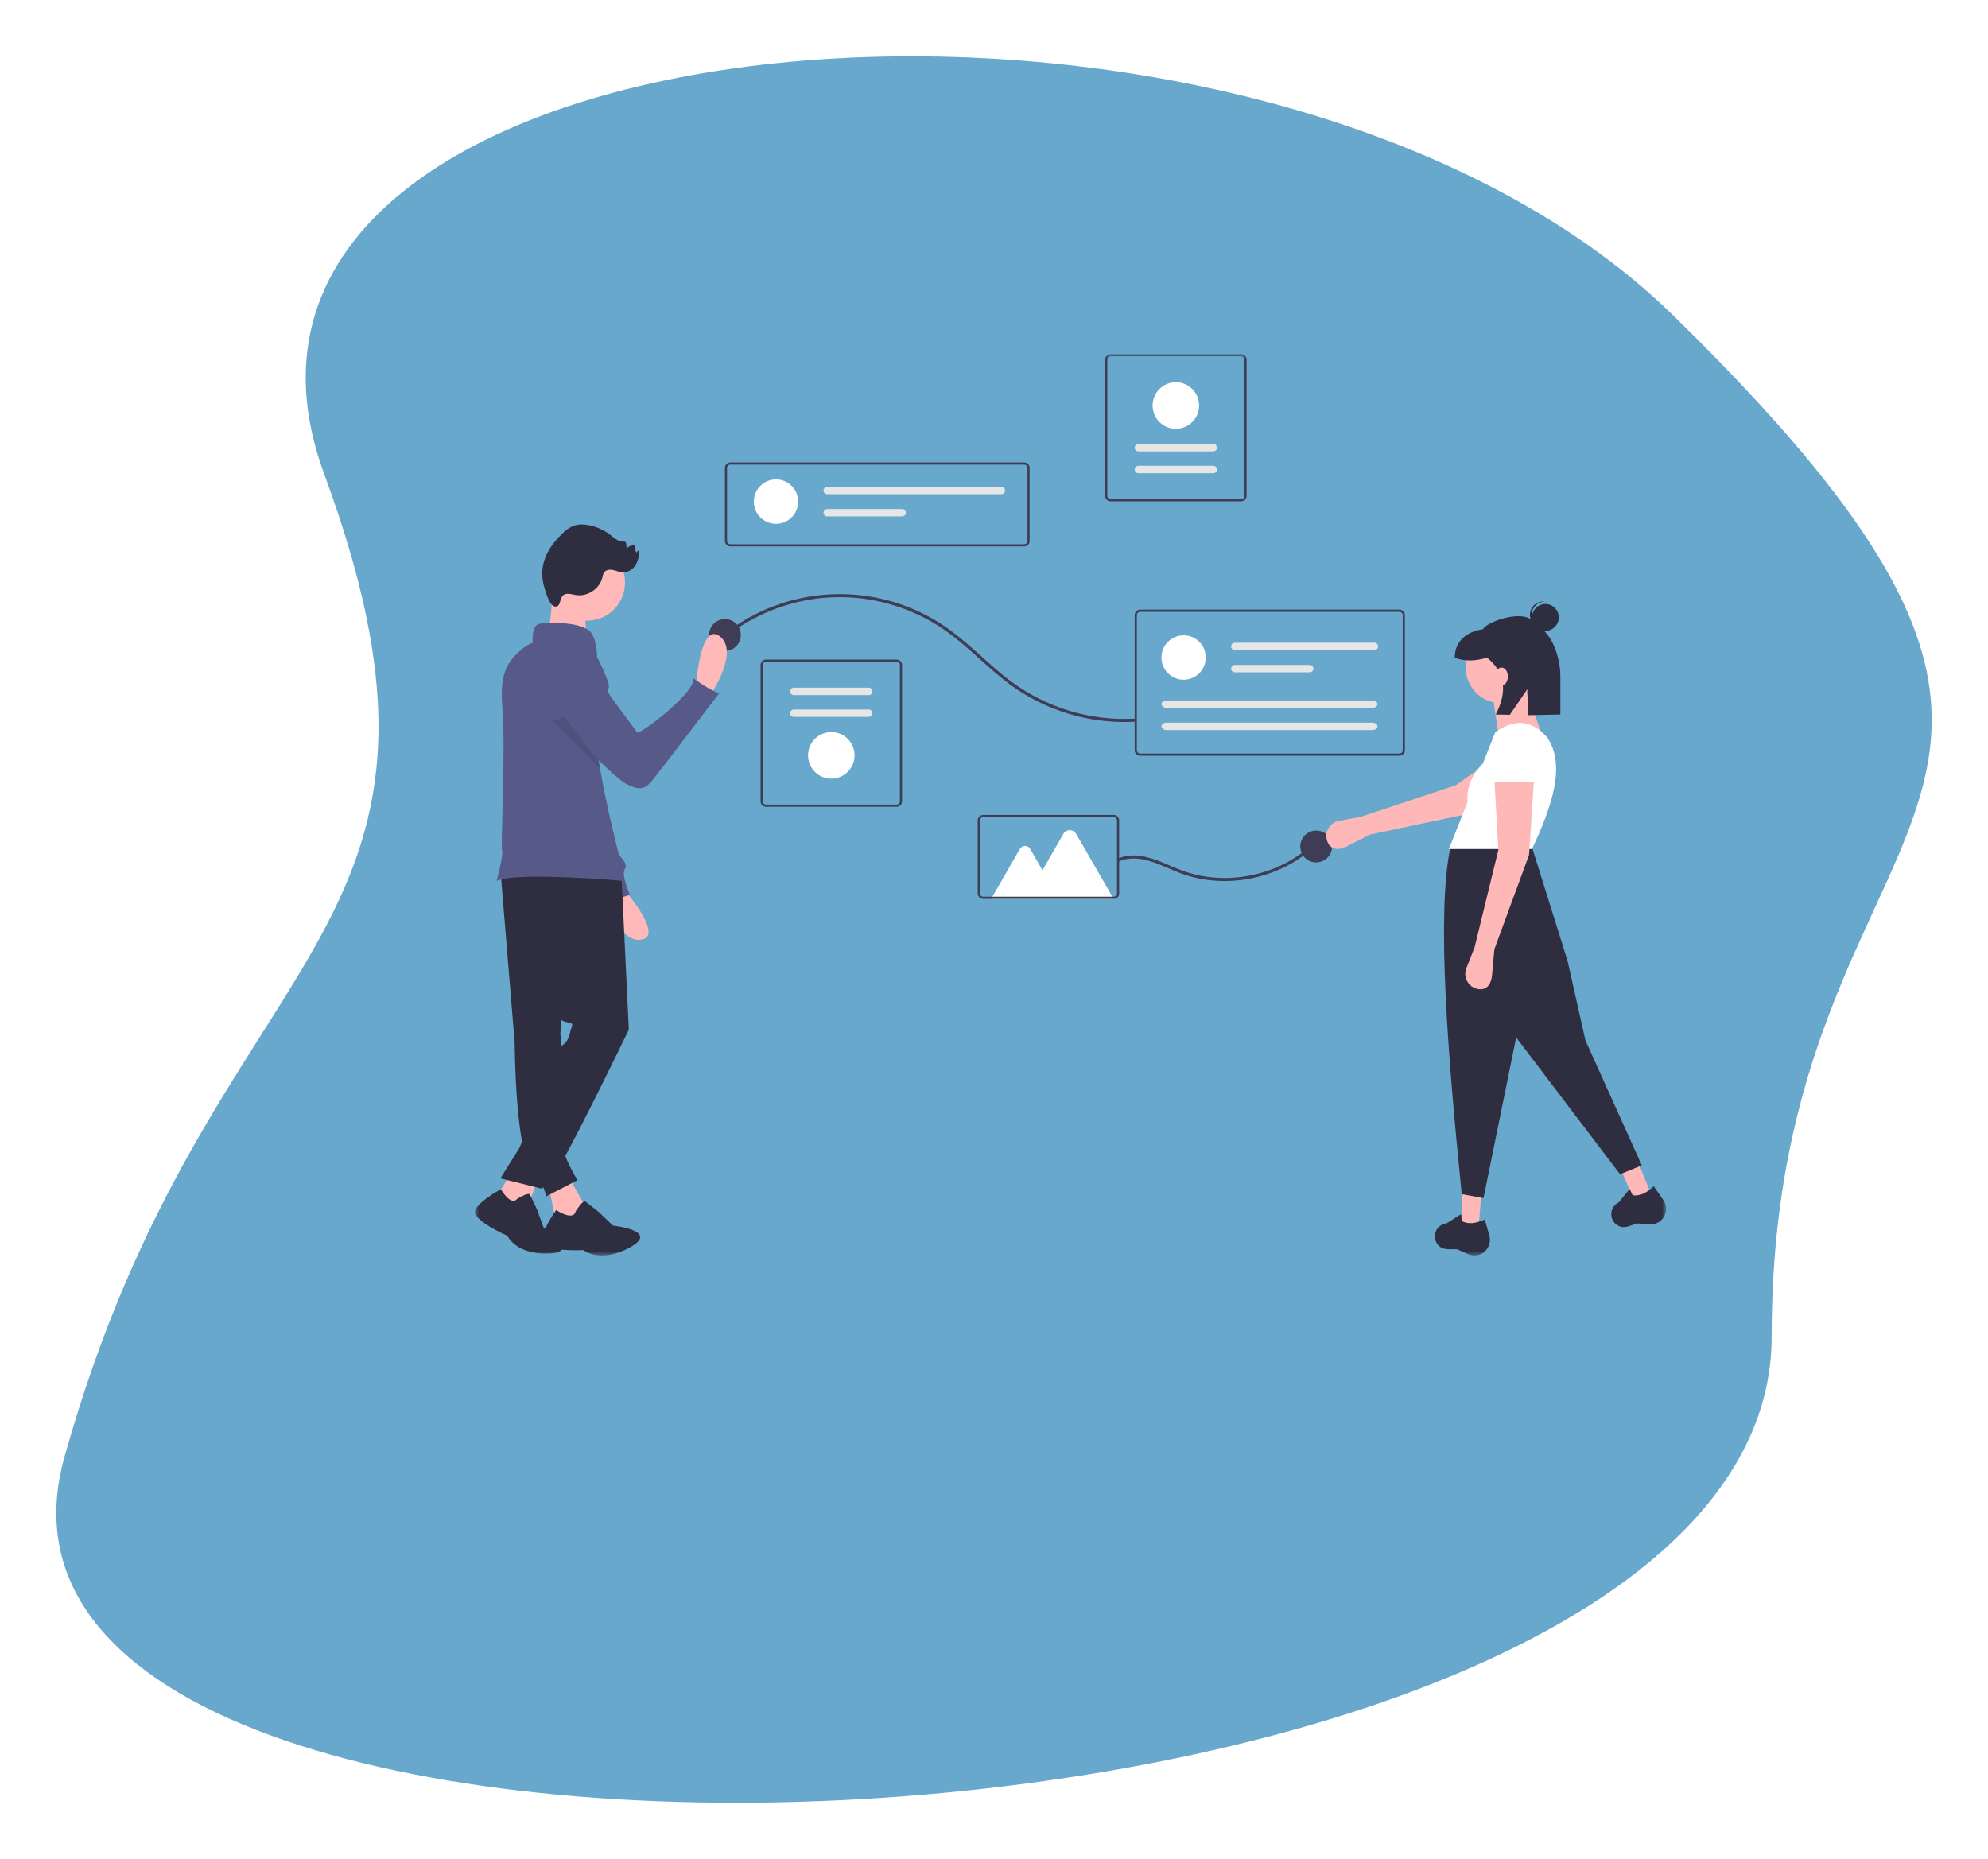 <svg width="247" height="231" viewBox="0 0 247 231" fill="none" xmlns="http://www.w3.org/2000/svg">
<g clip-path="url(#clip0_52_103)">
<g filter="url(#filter0_d_52_103)">
<path d="M220.122 159.051C220.122 227.79 -10.088 238.612 8.014 174.018C26.116 109.423 61.927 110.604 40.283 51.917C18.639 -6.769 155.585 -18.979 207.923 32.224C272.117 95.026 220.122 90.311 220.122 159.051Z" fill="#68A8CD"/>
</g>
<mask id="mask0_52_103" style="mask-type:luminance" maskUnits="userSpaceOnUse" x="59" y="44" width="148" height="112">
<path d="M207 44H59V156H207V44Z" fill="white"/>
</mask>
<g mask="url(#mask0_52_103)">
<path d="M127.251 67.893H90.741C90.562 67.893 90.39 67.822 90.263 67.695C90.136 67.567 90.065 67.395 90.065 67.216V58.138C90.065 57.958 90.136 57.786 90.263 57.659C90.39 57.532 90.562 57.461 90.741 57.46H127.251C127.43 57.461 127.602 57.532 127.729 57.659C127.855 57.786 127.927 57.958 127.927 58.138V67.216C127.927 67.395 127.855 67.567 127.729 67.695C127.602 67.822 127.43 67.893 127.251 67.893ZM90.741 57.731C90.633 57.732 90.53 57.775 90.454 57.851C90.378 57.927 90.335 58.03 90.335 58.138V67.216C90.335 67.323 90.378 67.427 90.454 67.503C90.53 67.579 90.633 67.622 90.741 67.622H127.251C127.358 67.622 127.461 67.579 127.537 67.503C127.613 67.427 127.656 67.323 127.656 67.216V58.138C127.656 58.03 127.613 57.927 127.537 57.851C127.461 57.775 127.358 57.732 127.251 57.731H90.741Z" fill="#3F3D56"/>
<path d="M96.414 65.089C97.935 65.089 99.168 63.853 99.168 62.329C99.168 60.804 97.935 59.568 96.414 59.568C94.893 59.568 93.66 60.804 93.66 62.329C93.66 63.853 94.893 65.089 96.414 65.089Z" fill="white"/>
<path d="M102.774 60.488C102.653 60.488 102.536 60.537 102.45 60.623C102.364 60.709 102.315 60.826 102.315 60.948C102.315 61.07 102.364 61.187 102.45 61.274C102.536 61.36 102.653 61.408 102.774 61.408H124.414C124.536 61.408 124.652 61.36 124.738 61.274C124.824 61.187 124.873 61.07 124.873 60.948C124.873 60.826 124.824 60.709 124.738 60.623C124.652 60.537 124.536 60.488 124.414 60.488H102.774Z" fill="#E6E6E6"/>
<path d="M102.774 63.249C102.653 63.249 102.536 63.297 102.45 63.383C102.364 63.47 102.315 63.587 102.315 63.709C102.315 63.831 102.364 63.948 102.45 64.034C102.536 64.12 102.653 64.169 102.774 64.169H112.086C112.146 64.169 112.206 64.157 112.262 64.134C112.318 64.111 112.368 64.077 112.411 64.034C112.454 63.992 112.488 63.941 112.511 63.885C112.534 63.829 112.546 63.769 112.546 63.709C112.546 63.648 112.534 63.588 112.511 63.532C112.488 63.477 112.454 63.426 112.411 63.383C112.368 63.34 112.318 63.306 112.262 63.283C112.206 63.26 112.146 63.248 112.086 63.249H102.774Z" fill="#E6E6E6"/>
<path d="M111.4 100.25H95.174C94.995 100.25 94.823 100.178 94.696 100.051C94.569 99.924 94.498 99.752 94.498 99.572V82.634C94.498 82.454 94.569 82.282 94.696 82.155C94.823 82.028 94.995 81.957 95.174 81.956H111.4C111.58 81.957 111.751 82.028 111.878 82.155C112.005 82.282 112.076 82.454 112.076 82.634V99.572C112.076 99.752 112.005 99.924 111.878 100.051C111.751 100.178 111.58 100.25 111.4 100.25ZM95.174 82.227C95.066 82.228 94.963 82.27 94.887 82.347C94.811 82.423 94.768 82.526 94.768 82.634V99.572C94.768 99.68 94.811 99.783 94.887 99.86C94.963 99.936 95.066 99.979 95.174 99.979H111.4C111.508 99.979 111.611 99.936 111.687 99.86C111.763 99.783 111.806 99.68 111.806 99.572V82.634C111.806 82.526 111.763 82.423 111.687 82.347C111.611 82.27 111.508 82.228 111.4 82.227H95.174Z" fill="#3F3D56"/>
<path d="M98.631 85.449C98.51 85.449 98.393 85.498 98.307 85.584C98.221 85.67 98.172 85.787 98.172 85.909C98.172 86.031 98.221 86.148 98.307 86.235C98.393 86.321 98.51 86.37 98.631 86.37H107.943C108.065 86.37 108.181 86.321 108.267 86.235C108.353 86.148 108.402 86.031 108.402 85.909C108.402 85.787 108.353 85.67 108.267 85.584C108.181 85.498 108.065 85.449 107.943 85.449H98.631Z" fill="#E6E6E6"/>
<path d="M98.631 88.16C98.571 88.16 98.511 88.172 98.455 88.195C98.4 88.218 98.349 88.252 98.306 88.294C98.263 88.337 98.23 88.388 98.207 88.444C98.183 88.5 98.171 88.559 98.171 88.62C98.171 88.68 98.183 88.74 98.207 88.796C98.23 88.852 98.263 88.903 98.306 88.946C98.349 88.988 98.4 89.022 98.455 89.045C98.511 89.068 98.571 89.08 98.631 89.08H107.943C108.065 89.08 108.181 89.032 108.267 88.945C108.353 88.859 108.402 88.742 108.402 88.62C108.402 88.498 108.353 88.381 108.267 88.295C108.181 88.208 108.065 88.16 107.943 88.16H98.631Z" fill="#E6E6E6"/>
<path d="M103.287 96.757C102.716 96.757 102.157 96.587 101.682 96.269C101.207 95.951 100.836 95.498 100.618 94.969C100.399 94.44 100.342 93.858 100.453 93.296C100.565 92.734 100.84 92.218 101.244 91.813C101.648 91.408 102.163 91.132 102.723 91.021C103.284 90.909 103.865 90.966 104.393 91.186C104.921 91.405 105.372 91.776 105.689 92.252C106.007 92.728 106.176 93.288 106.176 93.861C106.175 94.629 105.871 95.365 105.329 95.908C104.787 96.451 104.053 96.756 103.287 96.757Z" fill="white"/>
<path d="M137.982 44H154.209C154.388 44 154.56 44.072 154.687 44.199C154.813 44.326 154.885 44.498 154.885 44.678V61.616C154.885 61.796 154.813 61.968 154.687 62.095C154.56 62.222 154.388 62.293 154.209 62.294H137.982C137.803 62.293 137.631 62.222 137.504 62.095C137.378 61.968 137.306 61.796 137.306 61.616V44.678C137.306 44.498 137.378 44.326 137.504 44.199C137.631 44.072 137.803 44 137.982 44ZM154.209 62.023C154.316 62.022 154.419 61.98 154.496 61.903C154.572 61.827 154.614 61.724 154.614 61.616V44.678C154.614 44.57 154.572 44.467 154.496 44.39C154.419 44.314 154.316 44.271 154.209 44.271H137.982C137.875 44.271 137.772 44.314 137.695 44.39C137.619 44.467 137.577 44.57 137.577 44.678V61.616C137.577 61.724 137.619 61.827 137.695 61.903C137.772 61.98 137.875 62.022 137.982 62.023H154.209Z" fill="#3F3D56"/>
<path d="M150.751 58.801C150.873 58.801 150.99 58.752 151.076 58.666C151.162 58.58 151.21 58.463 151.21 58.341C151.21 58.218 151.162 58.102 151.076 58.015C150.99 57.929 150.873 57.88 150.751 57.88H141.44C141.318 57.88 141.201 57.929 141.115 58.015C141.029 58.102 140.981 58.218 140.981 58.341C140.981 58.463 141.029 58.58 141.115 58.666C141.201 58.752 141.318 58.801 141.44 58.801H150.751Z" fill="#E6E6E6"/>
<path d="M150.751 56.09C150.873 56.09 150.99 56.041 151.076 55.955C151.162 55.869 151.21 55.752 151.21 55.63C151.21 55.508 151.162 55.391 151.076 55.305C150.99 55.218 150.873 55.17 150.751 55.17H141.44C141.318 55.17 141.201 55.218 141.115 55.305C141.029 55.391 140.981 55.508 140.981 55.63C140.981 55.752 141.029 55.869 141.115 55.955C141.201 56.041 141.318 56.09 141.44 56.09H150.751Z" fill="#E6E6E6"/>
<path d="M146.095 47.493C146.667 47.493 147.226 47.663 147.701 47.981C148.176 48.299 148.546 48.752 148.765 49.281C148.984 49.81 149.041 50.392 148.929 50.954C148.818 51.516 148.543 52.032 148.139 52.437C147.734 52.842 147.22 53.118 146.659 53.229C146.099 53.341 145.518 53.284 144.99 53.065C144.462 52.845 144.011 52.474 143.693 51.998C143.376 51.522 143.206 50.962 143.206 50.389C143.207 49.621 143.512 48.885 144.053 48.342C144.595 47.799 145.329 47.494 146.095 47.493Z" fill="white"/>
<path d="M90.273 79.043C93.145 76.814 96.499 75.294 100.066 74.606C103.661 73.919 107.368 74.11 110.873 75.162C112.636 75.688 114.329 76.424 115.917 77.353C117.535 78.301 118.997 79.468 120.404 80.704C121.829 81.955 123.207 83.263 124.694 84.441C128.941 87.844 134.214 89.703 139.651 89.715C140.1 89.716 140.549 89.703 140.997 89.677C141.241 89.664 141.242 89.283 140.997 89.297C135.455 89.603 129.982 87.945 125.536 84.614C123.995 83.458 122.587 82.137 121.15 80.857C119.756 79.615 118.326 78.408 116.745 77.411C112.878 74.969 108.379 73.723 103.811 73.827C99.242 73.931 94.805 75.382 91.053 77.998C90.696 78.246 90.347 78.506 90.005 78.773C89.812 78.924 90.083 79.192 90.273 79.043Z" fill="#3F3D56"/>
<path d="M90.072 80.884C91.162 80.884 92.046 79.998 92.046 78.904C92.046 77.811 91.162 76.925 90.072 76.925C88.981 76.925 88.097 77.811 88.097 78.904C88.097 79.998 88.981 80.884 90.072 80.884Z" fill="#3F3D56"/>
<path d="M163.53 107.161C164.62 107.161 165.504 106.275 165.504 105.182C165.504 104.089 164.62 103.203 163.53 103.203C162.439 103.203 161.555 104.089 161.555 105.182C161.555 106.275 162.439 107.161 163.53 107.161Z" fill="#3F3D56"/>
<path d="M173.874 93.908H141.655C141.476 93.907 141.304 93.836 141.177 93.709C141.051 93.582 140.979 93.41 140.979 93.23V76.427C140.979 76.248 141.051 76.075 141.177 75.948C141.304 75.821 141.476 75.75 141.655 75.75H173.874C174.053 75.75 174.225 75.821 174.352 75.948C174.479 76.075 174.55 76.248 174.55 76.427V93.23C174.55 93.41 174.479 93.582 174.352 93.709C174.225 93.836 174.053 93.907 173.874 93.908ZM141.655 76.021C141.548 76.021 141.444 76.064 141.368 76.14C141.292 76.216 141.25 76.32 141.249 76.427V93.23C141.25 93.338 141.292 93.441 141.368 93.517C141.444 93.594 141.548 93.636 141.655 93.637H173.874C173.982 93.636 174.085 93.594 174.161 93.517C174.237 93.441 174.28 93.338 174.28 93.23V76.427C174.28 76.32 174.237 76.216 174.161 76.14C174.085 76.064 173.982 76.021 173.874 76.021H141.655Z" fill="#3F3D56"/>
<path d="M147.058 84.462C148.579 84.462 149.812 83.227 149.812 81.702C149.812 80.177 148.579 78.942 147.058 78.942C145.537 78.942 144.303 80.177 144.303 81.702C144.303 83.227 145.537 84.462 147.058 84.462Z" fill="white"/>
<path d="M153.418 79.862C153.358 79.862 153.298 79.873 153.242 79.897C153.187 79.919 153.136 79.953 153.093 79.996C153.05 80.039 153.017 80.09 152.993 80.145C152.97 80.201 152.958 80.261 152.958 80.322C152.958 80.382 152.97 80.442 152.993 80.498C153.017 80.554 153.05 80.605 153.093 80.647C153.136 80.69 153.187 80.724 153.242 80.747C153.298 80.77 153.358 80.782 153.418 80.782H170.767C170.889 80.782 171.005 80.733 171.092 80.647C171.178 80.561 171.226 80.444 171.226 80.322C171.226 80.2 171.178 80.083 171.092 79.996C171.005 79.91 170.889 79.862 170.767 79.862H153.418Z" fill="#E6E6E6"/>
<path d="M153.418 82.622C153.358 82.622 153.298 82.634 153.242 82.657C153.187 82.68 153.136 82.714 153.093 82.757C153.05 82.799 153.017 82.85 152.993 82.906C152.97 82.962 152.958 83.022 152.958 83.082C152.958 83.143 152.97 83.203 152.993 83.258C153.017 83.314 153.05 83.365 153.093 83.408C153.136 83.451 153.187 83.484 153.242 83.508C153.298 83.531 153.358 83.543 153.418 83.542H162.73C162.851 83.542 162.968 83.494 163.054 83.408C163.14 83.321 163.189 83.204 163.189 83.082C163.189 82.96 163.14 82.843 163.054 82.757C162.968 82.671 162.851 82.622 162.73 82.622H153.418Z" fill="#E6E6E6"/>
<path d="M144.945 87.035C144.596 87.035 144.312 87.242 144.312 87.495C144.312 87.749 144.596 87.955 144.945 87.955H170.51C170.859 87.955 171.143 87.749 171.143 87.495C171.143 87.242 170.859 87.035 170.51 87.035H144.945Z" fill="#E6E6E6"/>
<path d="M144.945 89.796C144.596 89.796 144.312 90.002 144.312 90.256C144.312 90.51 144.596 90.716 144.945 90.716H170.51C170.859 90.716 171.143 90.51 171.143 90.256C171.143 90.002 170.859 89.796 170.51 89.796H144.945Z" fill="#E6E6E6"/>
<path d="M139.065 107.024C140.883 106.234 142.912 106.923 144.626 107.651C145.508 108.027 146.381 108.427 147.294 108.723C148.062 108.972 148.849 109.159 149.647 109.282C151.248 109.528 152.876 109.538 154.48 109.312C156.092 109.086 157.663 108.629 159.144 107.952C160.617 107.283 161.978 106.391 163.18 105.307C163.333 105.169 163.483 105.027 163.63 104.882C163.805 104.71 163.537 104.441 163.362 104.613C162.204 105.744 160.875 106.684 159.424 107.399C157.979 108.111 156.437 108.608 154.849 108.872C153.255 109.142 151.63 109.17 150.028 108.956C149.228 108.847 148.439 108.675 147.667 108.441C146.78 108.152 145.911 107.814 145.062 107.427C143.332 106.683 141.411 105.954 139.511 106.467C139.293 106.528 139.08 106.604 138.873 106.695C138.65 106.793 138.843 107.121 139.065 107.024Z" fill="#3F3D56"/>
<path d="M138.363 111.695H123.141L126.723 105.476C126.787 105.365 126.88 105.272 126.991 105.208C127.102 105.143 127.228 105.11 127.357 105.11C127.485 105.11 127.611 105.143 127.723 105.208C127.834 105.272 127.926 105.365 127.99 105.476L129.521 108.133L132.123 103.616C132.203 103.476 132.319 103.36 132.458 103.28C132.597 103.199 132.755 103.157 132.916 103.157C133.077 103.157 133.234 103.199 133.374 103.28C133.513 103.36 133.629 103.476 133.709 103.616L138.363 111.695Z" fill="white"/>
<path d="M138.377 111.694H122.151C121.971 111.693 121.8 111.622 121.673 111.495C121.546 111.368 121.475 111.196 121.475 111.016V101.939C121.475 101.759 121.546 101.587 121.673 101.46C121.8 101.333 121.971 101.261 122.151 101.261H138.377C138.557 101.261 138.728 101.333 138.855 101.46C138.982 101.587 139.053 101.759 139.053 101.939V111.016C139.053 111.196 138.982 111.368 138.855 111.495C138.728 111.622 138.557 111.693 138.377 111.694ZM122.151 101.532C122.043 101.532 121.94 101.575 121.864 101.651C121.788 101.727 121.745 101.831 121.745 101.939V111.016C121.745 111.124 121.788 111.227 121.864 111.303C121.94 111.38 122.043 111.422 122.151 111.423H138.377C138.485 111.422 138.588 111.38 138.664 111.303C138.74 111.227 138.783 111.124 138.783 111.016V101.939C138.783 101.831 138.74 101.727 138.664 101.651C138.588 101.575 138.485 101.532 138.377 101.532H122.151Z" fill="#3F3D56"/>
<path d="M170.204 103.705L167.311 105.177C166.279 105.702 165.283 105.612 164.901 104.517C164.81 104.256 164.777 103.979 164.803 103.704C164.829 103.429 164.914 103.163 165.052 102.924C165.19 102.685 165.378 102.479 165.603 102.319C165.828 102.16 166.085 102.051 166.356 102.001L169.105 101.486L180.878 97.571L188.009 92.503L190.624 96.677L182.383 101.134L170.204 103.705Z" fill="#FFB8B8"/>
<path d="M183.705 152.569L181.492 152.199L181.738 148.009H184.074L183.705 152.569Z" fill="#FFB8B8"/>
<path d="M205.183 148.476L203.041 149.146L201.377 145.295L203.462 144.24L205.183 148.476Z" fill="#FFB8B8"/>
<path d="M203.99 144.805L201.286 145.914L188.377 128.91L184.32 148.872L181.615 148.379C179.88 131.169 178.466 113.615 180.202 105.312L190.221 104.881L194.77 119.421L196.983 129.279L203.99 144.805Z" fill="#2F2E41"/>
<path d="M183.584 155.957C183.179 156.044 182.757 155.999 182.38 155.829L181.065 155.236C179.963 155.179 179.212 155.399 178.599 154.596C178.426 154.367 178.317 154.095 178.284 153.809C178.251 153.524 178.295 153.234 178.411 152.971C178.526 152.707 178.709 152.479 178.942 152.309C179.174 152.14 179.447 152.035 179.734 152.006L181.539 150.866L181.634 151.721C182.459 152.19 183.439 151.987 184.477 151.531L185.044 153.519C185.117 153.775 185.137 154.044 185.102 154.308C185.067 154.573 184.978 154.827 184.841 155.056C184.705 155.284 184.522 155.482 184.306 155.637C184.089 155.792 183.844 155.901 183.584 155.957Z" fill="#2F2E41"/>
<path d="M206.059 151.879C205.705 152.093 205.291 152.187 204.879 152.149L203.444 152.016C202.383 152.321 201.744 152.774 200.904 152.214C200.666 152.054 200.475 151.832 200.351 151.573C200.227 151.313 200.175 151.025 200.2 150.738C200.223 150.451 200.322 150.175 200.487 149.939C200.652 149.703 200.877 149.516 201.138 149.396L202.476 147.729L202.843 148.507C203.775 148.682 204.636 148.171 205.471 147.402L206.651 149.098C206.803 149.316 206.909 149.564 206.961 149.825C207.014 150.087 207.013 150.356 206.957 150.617C206.902 150.878 206.793 151.124 206.639 151.341C206.484 151.558 206.287 151.741 206.059 151.879Z" fill="#2F2E41"/>
<path d="M186.533 87.383C188.977 87.383 190.959 85.397 190.959 82.947C190.959 80.497 188.977 78.511 186.533 78.511C184.089 78.511 182.107 80.497 182.107 82.947C182.107 85.397 184.089 87.383 186.533 87.383Z" fill="#FFB8B8"/>
<path d="M191.942 92.312L186.164 91.08L185.427 86.274L189.483 85.412L191.942 92.312Z" fill="#FFB8B8"/>
<path d="M190.344 105.497H180.017L182.345 99.64C182.176 97.624 183.028 96.142 184.248 94.851L185.795 90.957C188.296 89.307 190.181 89.43 192.188 91.573C194.568 94.95 192.921 100.028 190.344 105.497Z" fill="white"/>
<path d="M185.672 117.943L185.379 121.181C185.274 122.336 184.668 123.134 183.54 122.876C183.271 122.814 183.019 122.695 182.8 122.527C182.582 122.359 182.402 122.145 182.274 121.901C182.145 121.657 182.071 121.387 182.056 121.112C182.041 120.836 182.086 120.56 182.187 120.303L183.214 117.696L186.164 105.62L185.672 96.871H190.59L189.975 106.236L185.672 117.943Z" fill="#FFB8B8"/>
<path d="M190.959 97.118H185.304L185.7 93.42C185.726 92.781 185.99 92.174 186.439 91.719C186.889 91.265 187.491 90.995 188.129 90.963C188.467 90.946 188.805 90.996 189.124 91.111C189.442 91.226 189.735 91.403 189.984 91.632C190.234 91.861 190.436 92.137 190.578 92.445C190.721 92.753 190.801 93.085 190.814 93.424L190.959 97.118Z" fill="white"/>
<path d="M192.011 78.386C192.929 78.386 193.674 77.639 193.674 76.719C193.674 75.798 192.929 75.051 192.011 75.051C191.092 75.051 190.347 75.798 190.347 76.719C190.347 77.639 191.092 78.386 192.011 78.386Z" fill="#2F2E41"/>
<path d="M190.296 76.31C190.324 75.887 190.511 75.491 190.82 75.201C191.129 74.912 191.536 74.751 191.959 74.752C191.925 74.748 191.891 74.742 191.856 74.74C191.416 74.712 190.982 74.86 190.651 75.152C190.32 75.444 190.118 75.856 190.09 76.297C190.062 76.738 190.209 77.173 190.5 77.505C190.791 77.837 191.202 78.039 191.642 78.068C191.677 78.07 191.712 78.069 191.746 78.069C191.327 78.016 190.943 77.805 190.674 77.478C190.404 77.151 190.269 76.734 190.296 76.31Z" fill="#2F2E41"/>
<path d="M190.287 77.022C188.803 75.789 184.548 77.357 184.273 78.186C182.267 78.46 180.748 79.633 180.748 81.719C181.941 82.209 183.297 82.149 184.764 81.719C187.102 83.629 187.262 86.029 185.84 88.786L187.589 88.821L189.757 85.645L189.861 88.867L193.87 88.786V84.17C193.883 82.635 193.53 81.119 192.842 79.748C192.217 78.531 191.247 77.821 190.287 77.022Z" fill="#2F2E41"/>
<path d="M186.554 85.179C186.993 85.179 187.349 84.679 187.349 84.062C187.349 83.446 186.993 82.946 186.554 82.946C186.114 82.946 185.758 83.446 185.758 84.062C185.758 84.679 186.114 85.179 186.554 85.179Z" fill="#FFB8B8"/>
<path d="M86.459 85.479C86.459 85.479 86.938 77.171 89.424 79.059C91.91 80.947 88.338 86.249 88.338 86.249L86.459 85.479Z" fill="#FFB9B9"/>
<path d="M77.21 110.122C77.21 110.122 82.732 116.335 79.643 116.763C76.553 117.19 75.338 110.909 75.338 110.909L77.21 110.122Z" fill="#FFB9B9"/>
<path d="M70.004 80.708C70.697 80.891 71.321 81.275 71.797 81.812C72.273 82.349 72.58 83.015 72.68 83.726L74.436 96.258L76.899 106.254C76.899 106.254 78.13 107.365 77.638 107.982C77.145 108.599 78.253 111.191 78.253 111.191L75.175 112.178C75.175 112.178 74.806 109.586 74.19 109.463C73.649 109.354 67.593 93.138 66.133 89.21C65.931 88.668 65.818 88.36 65.818 88.36C65.818 88.36 66.064 80.091 70.004 80.708Z" fill="#575A89"/>
<path d="M70.566 146.059L72.457 149.418C73.921 152.551 72.62 153.12 69.03 151.567L68.212 147.601L70.566 146.059Z" fill="#FFB9B9"/>
<path d="M71.52 150.523C71.52 150.523 72.418 149.058 72.742 149.303C73.067 149.548 74.406 150.611 74.406 150.611L76.15 152.285C76.15 152.285 82.042 152.909 78.298 154.979C74.554 157.048 72.485 155.332 72.485 155.332C72.485 155.332 67.241 155.606 67.325 154.139C67.41 152.673 69.101 150.353 69.101 150.353C69.101 150.353 71.233 151.785 71.52 150.523Z" fill="#2F2E41"/>
<path d="M62.176 108.099L63.949 129.596C63.949 129.596 64.008 142.447 65.898 144.934C67.789 147.421 67.848 148.665 67.848 148.665L71.748 146.651C71.748 146.651 69.739 143.296 70.153 142.783C70.407 142.457 70.589 142.08 70.684 141.677L69.621 128.412L71.63 105.316L62.176 108.099Z" fill="#2F2E41"/>
<path d="M67.021 146.059L65.367 150.442L61.615 148.869L63.594 145.586L67.021 146.059Z" fill="#FFB9B9"/>
<path d="M64.261 148.966C64.261 148.966 65.668 148.084 65.844 148.437C66.02 148.789 66.724 150.288 66.724 150.288L67.515 152.492C67.515 152.492 72.352 155.577 68.219 155.753C64.085 155.929 63.03 153.549 63.03 153.549C63.03 153.549 58.369 151.522 59.072 150.288C59.776 149.054 62.238 147.774 62.238 147.774C62.238 147.774 63.47 149.935 64.261 148.966Z" fill="#2F2E41"/>
<path d="M77.184 108.158L78.129 127.938C78.129 127.938 69.503 145.823 68.557 146.296C68.276 146.442 68.026 146.643 67.823 146.887C67.62 147.131 67.468 147.414 67.376 147.718L62.176 146.415L64.54 142.625L69.739 129.951C69.739 129.951 70.566 129.596 70.802 128.412C71.039 127.227 71.511 127.227 70.33 126.99C69.148 126.754 69.148 125.569 69.148 125.569L65.249 107.566L77.184 108.158Z" fill="#2F2E41"/>
<path d="M77.595 73.148C78.013 70.565 76.263 68.132 73.687 67.713C71.11 67.294 68.682 69.048 68.264 71.63C67.846 74.213 69.596 76.647 72.172 77.066C74.749 77.485 77.177 75.731 77.595 73.148Z" fill="#FFB9B9"/>
<path d="M68.734 72.685C68.734 72.685 68.38 78.726 67.907 79.318C67.435 79.91 72.87 79.792 72.87 79.792C72.87 79.792 72.516 74.699 72.87 74.225C73.225 73.751 68.734 72.685 68.734 72.685Z" fill="#FFB9B9"/>
<path d="M77.538 109.461C77.538 109.461 64.185 108.277 61.704 109.461C61.704 109.461 62.617 106.065 62.381 105.711C62.209 105.451 62.683 95.778 62.534 90.198C62.45 87.049 61.725 83.975 63.832 81.637C64.549 80.843 65.349 80.176 66.194 79.851C66.194 79.851 65.957 77.6 67.139 77.482C67.139 77.482 71.63 77.008 73.284 78.43C73.812 78.882 74.145 80.258 74.18 81.443C73.362 85.477 73.651 89.952 74.402 94.595C74.448 94.89 74.499 95.187 74.549 95.483C75.346 100.088 76.551 104.835 77.538 109.461Z" fill="#575A89"/>
<path d="M70.46 73.785C70.86 73.761 71.25 73.897 71.647 73.95C73.067 74.139 74.545 73.106 74.859 71.704C74.884 71.518 74.939 71.337 75.023 71.168C75.241 70.81 75.739 70.742 76.15 70.824C76.56 70.907 76.949 71.099 77.367 71.121C78.012 71.155 78.632 70.757 78.975 70.209C79.3 69.643 79.439 68.989 79.37 68.34L79.061 68.665C78.935 68.398 78.887 68.102 78.921 67.809C78.757 67.765 78.585 67.764 78.42 67.807C78.256 67.849 78.105 67.933 77.982 68.05C77.71 68.079 77.915 67.543 77.713 67.357C77.614 67.297 77.497 67.275 77.383 67.296C76.803 67.301 76.333 66.856 75.876 66.498C75.084 65.879 74.157 65.456 73.171 65.262C72.516 65.134 71.819 65.113 71.198 65.358C70.696 65.583 70.244 65.905 69.865 66.305C68.892 67.243 68.031 68.344 67.626 69.635C67.297 70.692 67.288 71.823 67.599 72.885C67.763 73.437 68.254 75.327 68.974 75.371C69.878 75.426 69.335 73.853 70.46 73.785Z" fill="#2F2E41"/>
<path d="M72.417 81.29L74.11 81.472C74.11 81.472 75.772 84.704 75.652 85.378C75.531 86.053 75.268 85.643 76.016 86.722C76.764 87.801 78.888 90.589 79.15 90.999C79.413 91.408 86.581 85.927 86.135 84.284C86.135 84.284 88.399 85.912 89.369 86.129C89.369 86.129 81.982 95.838 80.953 97.081C79.923 98.324 79.095 98.069 77.68 97.332C76.266 96.595 69.109 89.246 69.109 89.246L72.417 81.29Z" fill="#575A89"/>
<path opacity="0.1" d="M74.549 95.483L68.664 89.584L70.153 89.097L74.402 94.595C74.448 94.89 74.499 95.187 74.549 95.483Z" fill="black"/>
</g>
</g>
<defs>
<filter id="filter0_d_52_103" x="0" y="0" width="247" height="231" filterUnits="userSpaceOnUse" color-interpolation-filters="sRGB">
<feFlood flood-opacity="0" result="BackgroundImageFix"/>
<feColorMatrix in="SourceAlpha" type="matrix" values="0 0 0 0 0 0 0 0 0 0 0 0 0 0 0 0 0 0 127 0" result="hardAlpha"/>
<feOffset dy="7"/>
<feGaussianBlur stdDeviation="3.5"/>
<feComposite in2="hardAlpha" operator="out"/>
<feColorMatrix type="matrix" values="0 0 0 0 0 0 0 0 0 0 0 0 0 0 0 0 0 0 0.25 0"/>
<feBlend mode="normal" in2="BackgroundImageFix" result="effect1_dropShadow_52_103"/>
<feBlend mode="normal" in="SourceGraphic" in2="effect1_dropShadow_52_103" result="shape"/>
</filter>
<clipPath id="clip0_52_103">
<rect width="247" height="231" fill="white"/>
</clipPath>
</defs>
</svg>
